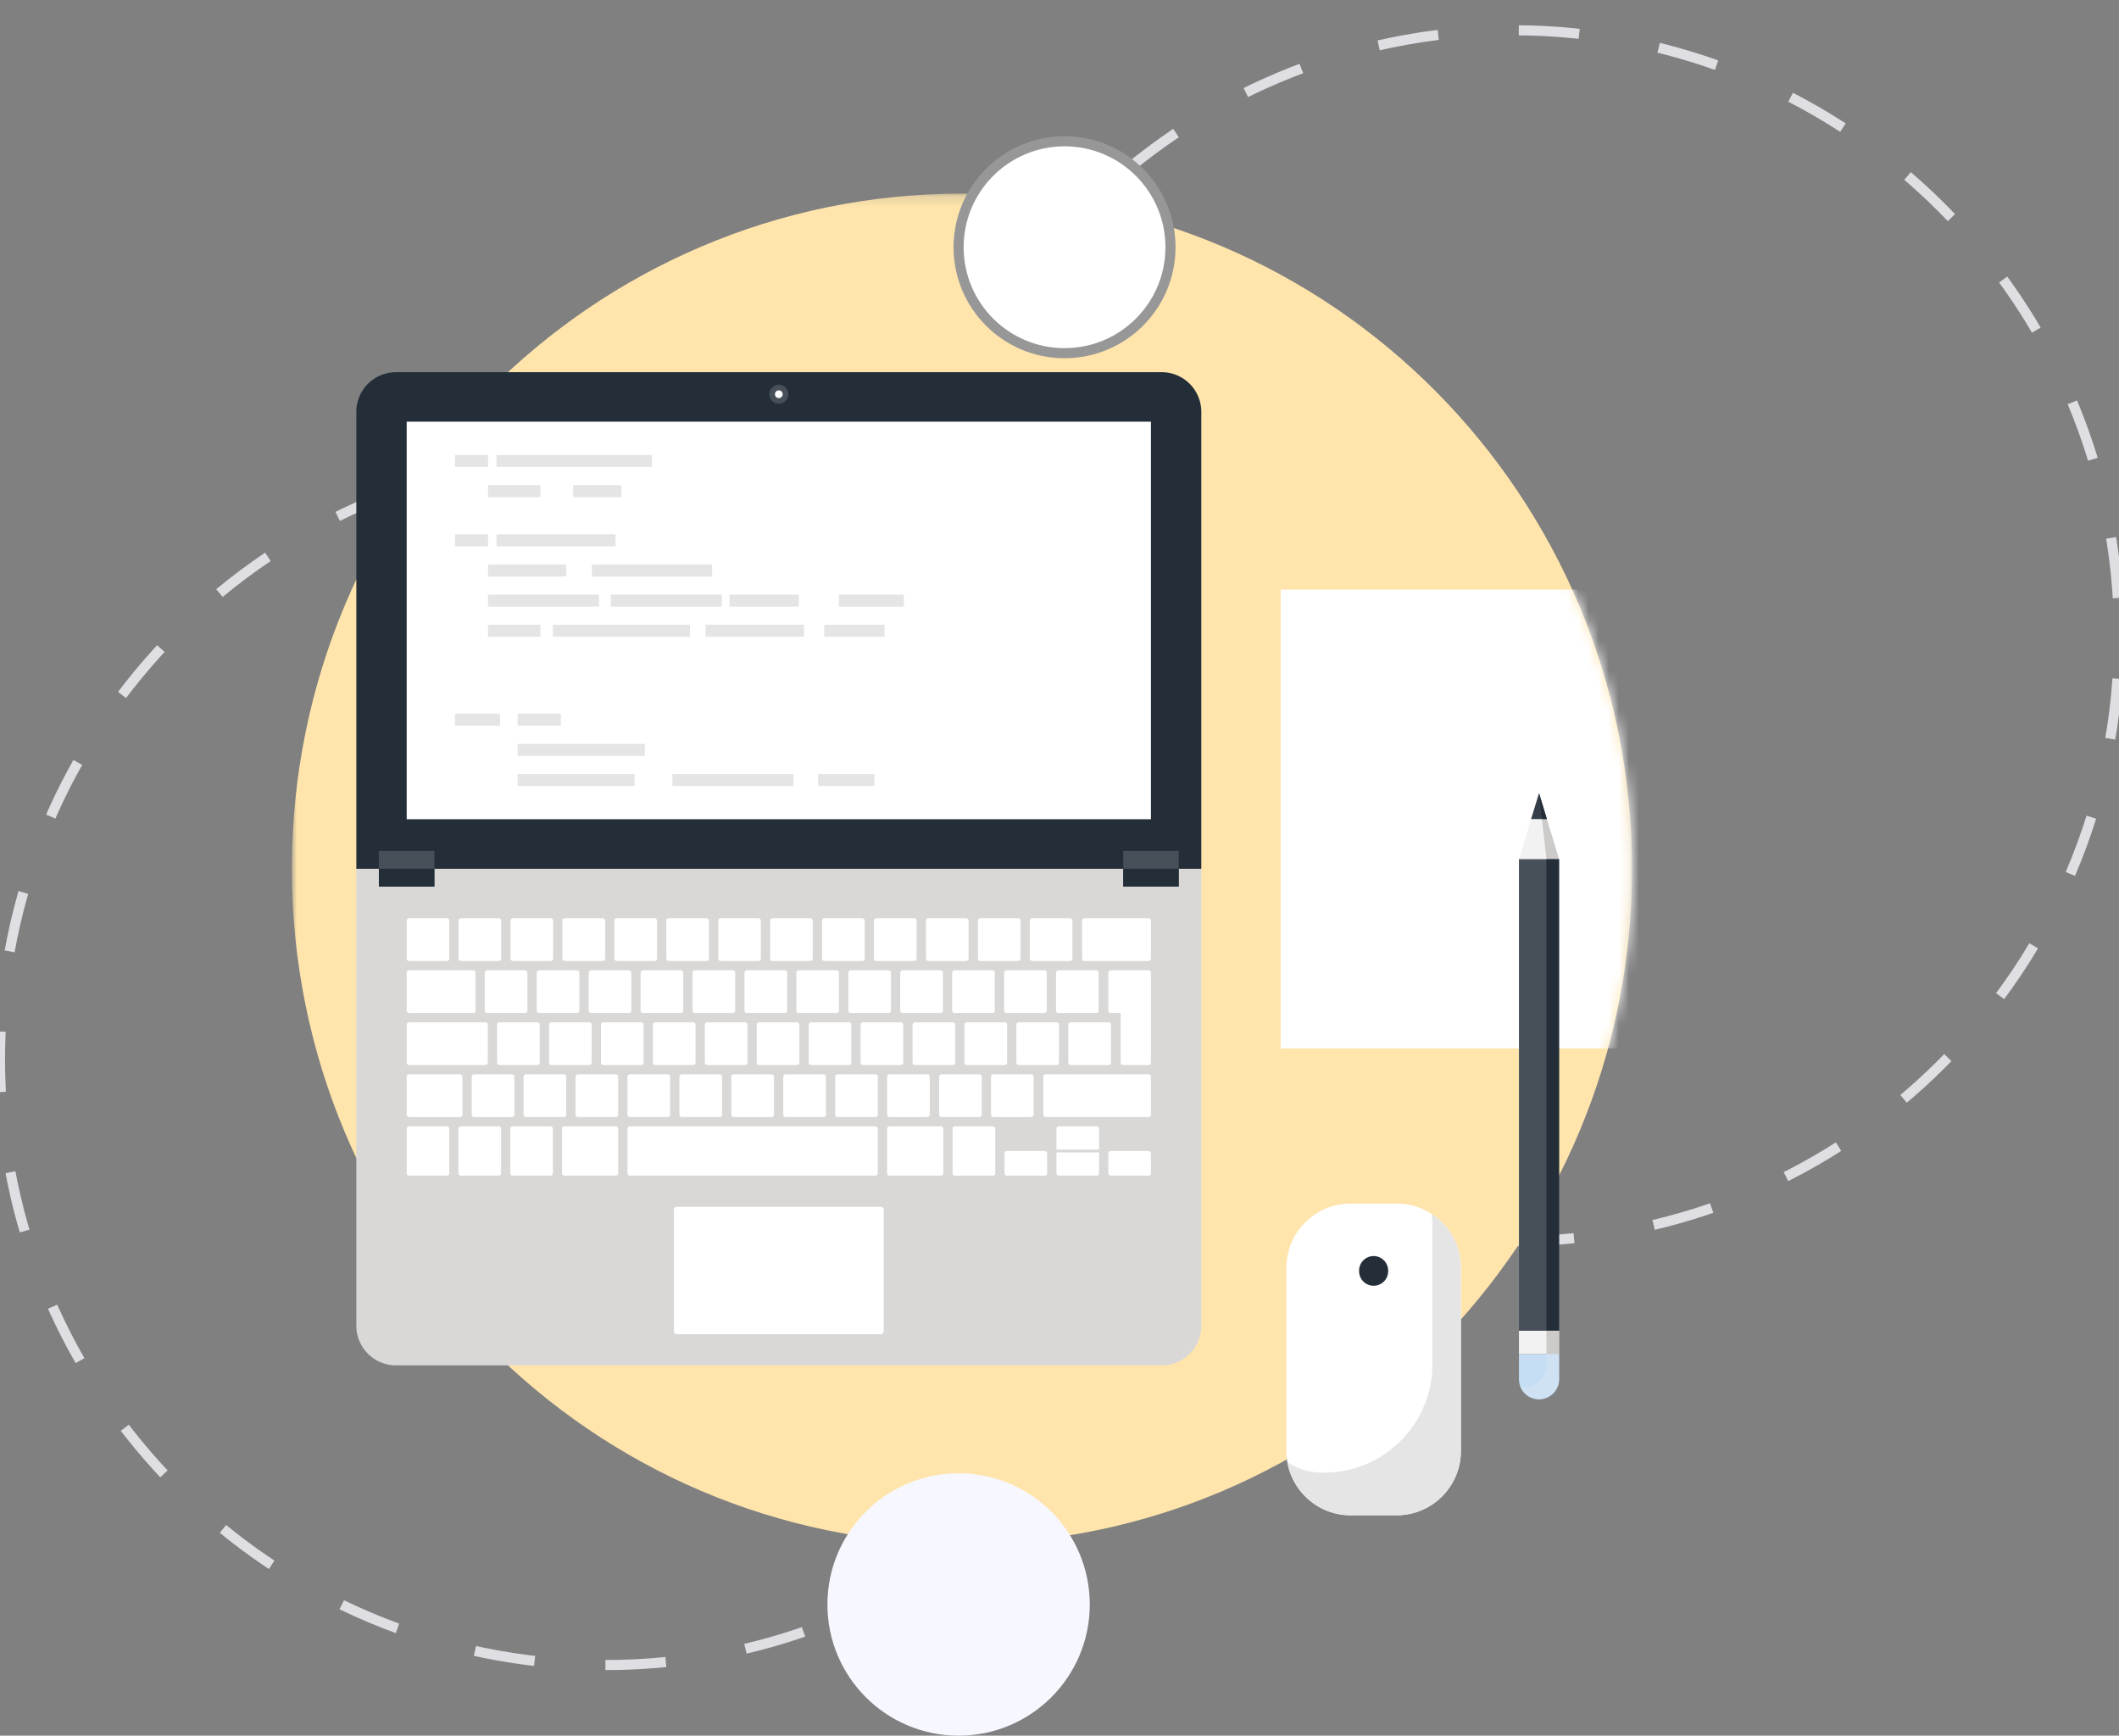 <svg xmlns="http://www.w3.org/2000/svg" xmlns:xlink="http://www.w3.org/1999/xlink" width="210" height="172" viewBox="0 0 210 172">
    <rect x="0" y="0" width="210" height="172" fill="#808080" stroke="none"/>
    <defs>
        <path id="a" d="M0 .185h132.817V134H0z"/>
        <path id="c" d="M66.408.184C29.73.184 0 30.114 0 67.034c0 36.922 29.73 66.85 66.408 66.85 36.679 0 66.409-29.928 66.409-66.85 0-36.92-29.73-66.85-66.409-66.85z"/>
        <path id="e" d="M0 134h152.588V.185H0z"/>
    </defs>
    <g fill="none" fill-rule="evenodd">
        <path stroke="#DEDEE3" stroke-dasharray="6,8" d="M60 165c33.137 0 60-26.863 60-60S93.137 45 60 45 0 71.863 0 105s26.863 60 60 60z"/>
        <path stroke="#DEDEE3" stroke-dasharray="6,8" d="M150 123c33.137 0 60-26.863 60-60S183.137 3 150 3 90 29.863 90 63s26.863 60 60 60z"/>
        <g transform="translate(28.926 19)">
            <mask id="b" fill="#fff">
                <use xlink:href="#a"/>
            </mask>
            <path fill="#FFE5AC" d="M132.817 67.092c0 36.952-29.733 66.908-66.409 66.908S0 104.044 0 67.092 29.732.185 66.408.185s66.409 29.955 66.409 66.907" mask="url(#b)"/>
        </g>
        <g transform="translate(28.926 19)">
            <mask id="d" fill="#fff">
                <use xlink:href="#c"/>
            </mask>
            <path fill="#FFF" d="M97.997 84.89h53.72V39.43h-53.72z" mask="url(#d)"/>
        </g>
        <g transform="translate(28.926 19)">
            <path fill="#D9D8D7" d="M6.387 67.092v45.273a3.93 3.93 0 0 0 1.151 2.784 3.91 3.91 0 0 0 2.775 1.153h75.893a3.913 3.913 0 0 0 2.773-1.153 3.937 3.937 0 0 0 1.149-2.784V67.092H6.388z"/>
            <path fill="#FFF" d="M58.657 112.9c0 .175-.14.317-.315.317h-20.17a.312.312 0 0 1-.311-.317v-11.995c0-.174.136-.318.311-.318h20.17c.176 0 .315.144.315.318V112.9zM15.602 75.983a.248.248 0 0 1-.247.248h-3.74a.242.242 0 0 1-.236-.248v-3.741a.24.24 0 0 1 .236-.245h3.74c.135 0 .247.107.247.245v3.741zM23.341 81.138a.24.24 0 0 1-.238.247h-3.737a.247.247 0 0 1-.248-.247v-3.745a.25.25 0 0 1 .248-.242h3.737c.133 0 .238.114.238.242v3.745zM24.564 86.3a.243.243 0 0 1-.24.242h-3.736c-.139 0-.25-.11-.25-.243v-3.747c0-.134.111-.244.25-.244h3.736c.131 0 .24.11.24.244V86.3zM22.05 91.453c0 .134-.111.245-.25.245h-3.74a.243.243 0 0 1-.237-.245v-3.745c0-.136.108-.244.238-.244H21.8c.139 0 .25.108.25.244v3.745zM15.602 97.258a.246.246 0 0 1-.247.246h-3.74a.24.24 0 0 1-.236-.246v-4.397c0-.132.107-.244.236-.244h3.74c.135 0 .247.112.247.244v4.397zM20.73 97.258a.242.242 0 0 1-.24.246h-3.735a.243.243 0 0 1-.249-.246v-4.397c0-.132.109-.244.249-.244h3.735c.132 0 .24.112.24.244v4.397zM25.87 97.258a.25.25 0 0 1-.25.246h-3.736a.242.242 0 0 1-.24-.246v-4.397c0-.132.108-.244.24-.244h3.736c.132 0 .25.112.25.244v4.397zM69.708 97.258a.25.25 0 0 1-.25.246h-3.737a.248.248 0 0 1-.246-.246v-4.397a.25.25 0 0 1 .246-.244h3.738c.13 0 .25.112.25.244v4.397zM74.847 97.258a.239.239 0 0 1-.237.246h-3.735a.244.244 0 0 1-.251-.246v-1.953c0-.136.107-.243.251-.243h3.735c.132 0 .237.107.237.243v1.953zM85.136 97.258a.24.24 0 0 1-.237.246h-3.737a.25.25 0 0 1-.249-.246v-1.953a.25.25 0 0 1 .25-.243h3.736c.131 0 .237.107.237.243v1.953zM32.336 97.258a.24.24 0 0 1-.236.246H27.02a.243.243 0 0 1-.247-.246v-4.397c0-.132.11-.244.247-.244H32.1c.128 0 .236.112.236.244v4.397zM64.559 97.258a.243.243 0 0 1-.249.246h-5.079a.246.246 0 0 1-.242-.246v-4.397c0-.132.114-.244.242-.244h5.08c.14 0 .248.112.248.244v4.397zM58.068 97.258a.242.242 0 0 1-.24.246H33.5a.243.243 0 0 1-.24-.246v-4.397c0-.132.11-.244.24-.244h24.327c.131 0 .24.112.24.244v4.397zM27.186 91.453a.242.242 0 0 1-.236.245H23.21a.252.252 0 0 1-.247-.245v-3.745c0-.136.118-.244.247-.244h3.739a.24.24 0 0 1 .236.244v3.745zM32.336 91.453a.243.243 0 0 1-.236.245h-3.738a.246.246 0 0 1-.249-.245v-3.745c0-.136.109-.244.249-.244H32.1a.24.24 0 0 1 .236.244v3.745zM37.488 91.453a.246.246 0 0 1-.25.245H33.5c-.13 0-.24-.11-.24-.245v-3.745c0-.136.11-.244.24-.244h3.736c.142 0 .251.108.251.244v3.745zM42.627 91.453a.244.244 0 0 1-.239.245h-3.737a.248.248 0 0 1-.248-.245v-3.745c0-.136.113-.244.248-.244h3.737c.13 0 .239.108.239.244v3.745zM47.777 91.453c0 .134-.109.245-.248.245h-3.73a.247.247 0 0 1-.247-.245v-3.745c0-.136.11-.244.247-.244h3.73c.139 0 .248.108.248.244v3.745zM52.926 91.453a.243.243 0 0 1-.245.245h-3.74a.244.244 0 0 1-.24-.245v-3.745c0-.136.108-.244.24-.244h3.74c.14 0 .245.108.245.244v3.745zM58.068 91.453a.244.244 0 0 1-.24.245h-3.74a.245.245 0 0 1-.245-.245v-3.745c0-.136.11-.244.245-.244h3.74c.131 0 .24.108.24.244v3.745zM63.217 91.453c0 .134-.11.245-.247.245h-3.74a.248.248 0 0 1-.241-.245v-3.745c0-.136.114-.244.242-.244h3.739c.138 0 .247.108.247.244v3.745zM68.366 91.453a.25.25 0 0 1-.245.245h-3.74a.245.245 0 0 1-.242-.245v-3.745c0-.136.11-.244.242-.244h3.74c.13 0 .245.108.245.244v3.745zM73.509 91.453c0 .134-.11.245-.241.245h-3.736c-.14 0-.25-.11-.25-.245v-3.745c0-.136.11-.244.25-.244h3.736c.13 0 .24.108.24.244v3.745zM85.136 91.453a.241.241 0 0 1-.234.245H74.717a.244.244 0 0 1-.246-.245v-3.745c0-.136.106-.244.246-.244h10.185c.128 0 .234.108.234.244v3.745zM29.714 86.3a.242.242 0 0 1-.247.242h-3.74a.242.242 0 0 1-.239-.243v-3.747c0-.134.108-.244.239-.244h3.74c.141 0 .247.11.247.244V86.3zM34.853 86.3a.242.242 0 0 1-.24.242h-3.736a.245.245 0 0 1-.246-.243v-3.747c0-.134.11-.244.246-.244h3.737c.132 0 .24.11.24.244V86.3zM40.003 86.3a.243.243 0 0 1-.246.242h-3.74a.243.243 0 0 1-.237-.243v-3.747c0-.134.109-.244.238-.244h3.739c.139 0 .246.11.246.244V86.3zM45.154 86.3c0 .132-.12.242-.247.242h-3.74a.243.243 0 0 1-.239-.243v-3.747c0-.134.108-.244.239-.244h3.74c.127 0 .247.11.247.244V86.3zM50.296 86.3c0 .132-.111.242-.24.242h-3.738a.247.247 0 0 1-.25-.243v-3.747c0-.134.112-.244.25-.244h3.739c.128 0 .239.11.239.244V86.3zM55.441 86.3a.243.243 0 0 1-.246.242h-3.739a.242.242 0 0 1-.237-.243v-3.747c0-.134.109-.244.237-.244h3.74c.138 0 .245.11.245.244V86.3zM60.59 86.3a.248.248 0 0 1-.244.242h-3.738a.25.25 0 0 1-.247-.243v-3.747a.25.25 0 0 1 .247-.244h3.738c.13 0 .244.11.244.244V86.3zM65.733 86.3a.243.243 0 0 1-.239.242h-3.737a.245.245 0 0 1-.248-.243v-3.747c0-.134.109-.244.248-.244h3.737c.131 0 .24.11.24.244V86.3zM70.883 86.3a.244.244 0 0 1-.248.242h-3.737a.242.242 0 0 1-.24-.243v-3.747c0-.134.107-.244.24-.244h3.737c.14 0 .248.11.248.244V86.3zM76.024 86.3c0 .132-.11.242-.239.242h-3.737a.251.251 0 0 1-.25-.243v-3.747c0-.134.119-.244.25-.244h3.737c.13 0 .24.11.24.244V86.3zM81.173 86.3c0 .132-.11.242-.24.242h-3.738a.241.241 0 0 1-.245-.243v-3.747c0-.134.104-.244.245-.244h3.739c.13 0 .24.11.24.244V86.3zM28.494 81.138c0 .14-.11.247-.244.247h-3.742a.246.246 0 0 1-.243-.247v-3.745c0-.128.112-.242.243-.242h3.742c.134 0 .244.114.244.242v3.745zM33.643 81.138a.25.25 0 0 1-.25.247h-3.736a.242.242 0 0 1-.24-.247v-3.745c0-.128.108-.242.24-.242h3.736c.134 0 .25.114.25.242v3.745zM38.783 81.138c0 .14-.11.247-.24.247h-3.737a.245.245 0 0 1-.248-.247v-3.745c0-.128.11-.242.248-.242h3.737c.13 0 .24.114.24.242v3.745zM43.93 81.138a.243.243 0 0 1-.245.247h-3.739a.242.242 0 0 1-.24-.247v-3.745c0-.128.107-.242.24-.242h3.74c.136 0 .244.114.244.242v3.745zM49.083 81.138a.251.251 0 0 1-.251.247h-3.737a.244.244 0 0 1-.24-.247v-3.745c0-.128.111-.242.24-.242h3.737c.133 0 .251.114.251.242v3.745zM54.22 81.138a.24.24 0 0 1-.237.247h-3.74a.245.245 0 0 1-.247-.247v-3.745c0-.128.11-.242.247-.242h3.74c.131 0 .236.114.236.242v3.745zM59.37 81.138a.242.242 0 0 1-.246.247h-3.738a.241.241 0 0 1-.239-.247v-3.745c0-.128.107-.242.24-.242h3.737c.142 0 .247.114.247.242v3.745zM64.523 81.138a.251.251 0 0 1-.25.247h-3.737a.248.248 0 0 1-.247-.247v-3.745c0-.128.115-.242.247-.242h3.736c.133 0 .251.114.251.242v3.745zM69.66 81.138a.24.24 0 0 1-.235.247h-3.74a.243.243 0 0 1-.248-.247v-3.745c0-.128.107-.242.247-.242h3.741c.128 0 .235.114.235.242v3.745zM74.81 81.138a.244.244 0 0 1-.246.247h-3.739a.241.241 0 0 1-.237-.247v-3.745c0-.128.108-.242.237-.242h3.739c.138 0 .247.114.247.242v3.745zM79.95 81.138a.24.24 0 0 1-.236.247h-3.74a.25.25 0 0 1-.246-.247v-3.745c0-.128.118-.242.246-.242h3.74c.131 0 .237.114.237.242v3.745zM18.203 81.138a.244.244 0 0 1-.25.247h-6.338a.241.241 0 0 1-.236-.247v-3.745c0-.128.107-.242.236-.242h6.338c.143 0 .25.114.25.242v3.745zM85.136 75.983a.243.243 0 0 1-.237.248h-6.342a.244.244 0 0 1-.244-.248v-3.741c0-.138.109-.245.244-.245H84.9a.24.24 0 0 1 .237.245v3.741zM19.416 86.3a.244.244 0 0 1-.243.242h-7.558a.241.241 0 0 1-.236-.243v-3.747c0-.134.107-.244.236-.244h7.558c.134 0 .243.11.243.244V86.3zM16.9 91.453c0 .134-.11.245-.238.245h-5.047a.242.242 0 0 1-.236-.245v-3.745a.24.24 0 0 1 .236-.244h5.047c.127 0 .237.108.237.244v3.745zM20.743 75.983a.242.242 0 0 1-.24.248h-3.735a.245.245 0 0 1-.248-.248v-3.741c0-.138.107-.245.248-.245h3.735a.24.24 0 0 1 .24.245v3.741zM25.892 75.983a.245.245 0 0 1-.25.248h-3.735a.241.241 0 0 1-.236-.248v-3.741c0-.138.106-.245.236-.245h3.735c.143 0 .25.107.25.245v3.741zM31.046 75.983c0 .138-.12.248-.253.248h-3.736a.25.25 0 0 1-.246-.248v-3.741c0-.138.115-.245.246-.245h3.736c.132 0 .253.107.253.245v3.741zM36.185 75.983c0 .138-.11.248-.241.248h-3.738c-.14 0-.25-.11-.25-.248v-3.741c0-.138.11-.245.25-.245h3.738c.132 0 .24.107.24.245v3.741zM41.33 75.983a.242.242 0 0 1-.246.248h-3.74a.245.245 0 0 1-.238-.248v-3.741c0-.138.11-.245.239-.245h3.74a.24.24 0 0 1 .245.245v3.741zM46.475 75.983c0 .138-.11.248-.243.248h-3.733a.252.252 0 0 1-.25-.248v-3.741a.25.25 0 0 1 .25-.245h3.733c.133 0 .243.107.243.245v3.741zM51.621 75.983a.242.242 0 0 1-.237.248h-3.736a.244.244 0 0 1-.25-.248v-3.741c0-.138.107-.245.25-.245h3.736a.24.24 0 0 1 .237.245v3.741zM56.772 75.983c0 .138-.11.248-.25.248h-3.736a.243.243 0 0 1-.24-.248v-3.741c0-.138.107-.245.24-.245h3.736c.14 0 .25.107.25.245v3.741zM61.912 75.983a.242.242 0 0 1-.237.248h-3.738a.249.249 0 0 1-.25-.248v-3.741c0-.138.113-.245.25-.245h3.738a.24.24 0 0 1 .237.245v3.741zM67.063 75.983a.244.244 0 0 1-.245.248h-3.742a.245.245 0 0 1-.238-.248v-3.741c0-.138.11-.245.238-.245h3.742c.138 0 .245.107.245.245v3.741zM72.215 75.983c0 .138-.12.248-.251.248h-3.738a.242.242 0 0 1-.239-.248v-3.741a.24.24 0 0 1 .239-.245h3.738c.13 0 .25.107.25.245v3.741zM77.353 75.983a.243.243 0 0 1-.238.248h-3.74a.245.245 0 0 1-.246-.248v-3.741c0-.138.107-.245.246-.245h3.74a.24.24 0 0 1 .238.245v3.741zM75.773 95.198v2.06c0 .064.019.124.073.171.044.049.11.075.166.075h3.739a.24.24 0 0 0 .174-.075.221.221 0 0 0 .072-.17v-2.061h-4.224zM79.997 94.922V92.86a.223.223 0 0 0-.072-.168.242.242 0 0 0-.174-.076h-3.74a.238.238 0 0 0-.165.076.218.218 0 0 0-.073.168v2.06h4.224zM81.16 77.151a.24.24 0 0 0-.175.075.268.268 0 0 0-.072.167v3.745c0 .066.032.13.072.177.054.046.11.07.175.07h.975V86.3c0 .062.02.124.072.168.044.05.11.075.177.075h2.515a.246.246 0 0 0 .175-.075.245.245 0 0 0 .062-.168v-8.906c0-.06-.02-.12-.062-.167a.239.239 0 0 0-.175-.075H81.16z"/>
            <path fill="#232E38" d="M10.313 17.883a3.934 3.934 0 0 0-3.926 3.937v45.272h83.74V21.82a3.941 3.941 0 0 0-1.148-2.785 3.912 3.912 0 0 0-2.773-1.152H10.313z"/>
            <path fill="#474F59" d="M49.2 20.063a.947.947 0 0 1-.94.948.947.947 0 0 1-.943-.948c0-.525.423-.937.943-.937.514 0 .94.412.94.937"/>
            <path fill="#FFF" d="M48.642 20.063a.386.386 0 0 1-.382.387.384.384 0 1 1 .382-.387"/>
            <mask id="f" fill="#fff">
                <use xlink:href="#e"/>
            </mask>
            <path fill="#474F59" d="M82.392 68.863h5.498v-3.544h-5.498z" mask="url(#f)"/>
            <path fill="#232E38" d="M82.392 68.863h5.498V67.09h-5.498z" mask="url(#f)"/>
            <path fill="#474F59" d="M8.624 68.863h5.499v-3.544h-5.5z" mask="url(#f)"/>
            <path fill="#232E38" d="M8.624 68.863h5.499V67.09h-5.5z" mask="url(#f)"/>
            <path fill="#FFF" d="M11.379 62.185h73.757V22.789H11.379z" mask="url(#f)"/>
            <path fill="#E6E5E5" d="M16.167 27.278h3.271v-1.195h-3.271zM16.167 35.14h3.271v-1.195h-3.271zM20.282 27.278H35.69v-1.195H20.282zM20.282 35.14H32.08v-1.195h-11.8zM19.438 30.266h5.194v-1.195h-5.194zM19.438 44.102h5.194v-1.196h-5.194zM25.863 44.102h13.59v-1.196h-13.59zM22.376 52.918h4.28v-1.195h-4.28zM52.15 58.891h5.576v-1.195H52.15zM40.99 44.102h9.774v-1.196H40.99zM52.754 44.102h5.983v-1.196h-5.983zM19.438 38.13h7.757v-1.195h-7.757zM19.438 41.117h10.999v-1.196H19.438zM22.376 55.906h12.608V54.71H22.376zM22.376 58.891H33.96v-1.195H22.376zM37.71 58.891h12.011v-1.195h-12.01zM16.167 52.918h4.456v-1.195h-4.456zM31.612 41.117h11.002v-1.196H31.612zM54.216 41.117h6.425v-1.196h-6.425zM43.372 41.117h6.873v-1.196h-6.873zM29.732 38.13h11.911v-1.195H29.732zM27.878 30.266h4.78v-1.195h-4.78z" mask="url(#f)"/>
            <path fill="#FFF" d="M115.852 124.803c0 3.495-2.853 6.353-6.34 6.353h-4.613c-3.487 0-6.34-2.858-6.34-6.353v-18.175c0-3.497 2.853-6.352 6.34-6.352h4.612c3.488 0 6.34 2.855 6.34 6.352v18.175z" mask="url(#f)"/>
            <path fill="#E6E5E5" d="M112.932 101.29c.062.361.101.727.101 1.104v13.786c0 2.75-1.046 5.498-3.14 7.595a10.674 10.674 0 0 1-7.583 3.15h-.229a6.29 6.29 0 0 1-3.42-1.02c.527 2.974 3.127 5.251 6.238 5.251h4.612c3.488 0 6.34-2.858 6.34-6.353v-18.175c0-2.236-1.17-4.203-2.92-5.337" mask="url(#f)"/>
            <path fill="#232E38" d="M108.644 106.92a1.44 1.44 0 1 1-2.878 0 1.44 1.44 0 0 1 1.438-1.448c.797 0 1.44.645 1.44 1.447" mask="url(#f)"/>
            <path fill="#F2F2F2" d="M125.58 66.142l-1.986-6.536-1.986 6.536z" mask="url(#f)"/>
            <path fill="#CCCBCA" d="M123.594 59.606l1.985 6.536h-1.248z" mask="url(#f)"/>
            <path fill="#474F59" d="M121.608 112.874h3.971V66.142h-3.971z" mask="url(#f)"/>
            <path fill="#232E38" d="M124.33 112.874h1.25V66.142h-1.25z" mask="url(#f)"/>
            <path fill="#353F49" d="M124.37 62.164l-.776-2.558-.782 2.558z" mask="url(#f)"/>
            <path fill="#232E38" d="M124.37 62.164l-.776-2.558.288 2.558z" mask="url(#f)"/>
            <path fill="#F2F2F2" d="M121.608 115.183h3.971v-2.309h-3.971z" mask="url(#f)"/>
            <path fill="#CCCBCA" d="M124.33 115.183h1.25v-2.309h-1.25z" mask="url(#f)"/>
            <path fill="#C6DEF4" d="M125.58 117.67c0 .508-.194 1.018-.583 1.406a1.98 1.98 0 0 1-2.807 0 1.983 1.983 0 0 1-.582-1.407v-2.486h3.971v2.486z" mask="url(#f)"/>
            <path fill="#CEE2F4" d="M122.19 119.076a1.976 1.976 0 0 1-.474-.778c.206.067.415.11.629.11a1.985 1.985 0 0 0 1.986-1.99v-1.235h1.248v2.486c0 .51-.193 1.02-.582 1.407a1.98 1.98 0 0 1-2.807 0" mask="url(#f)"/>
        </g>
        <circle cx="105.5" cy="24.5" r="10.5" fill="#FFF" stroke="#979797"/>
        <circle cx="95" cy="159" r="13" fill="#F7F7FF"/>
    </g>
</svg>
